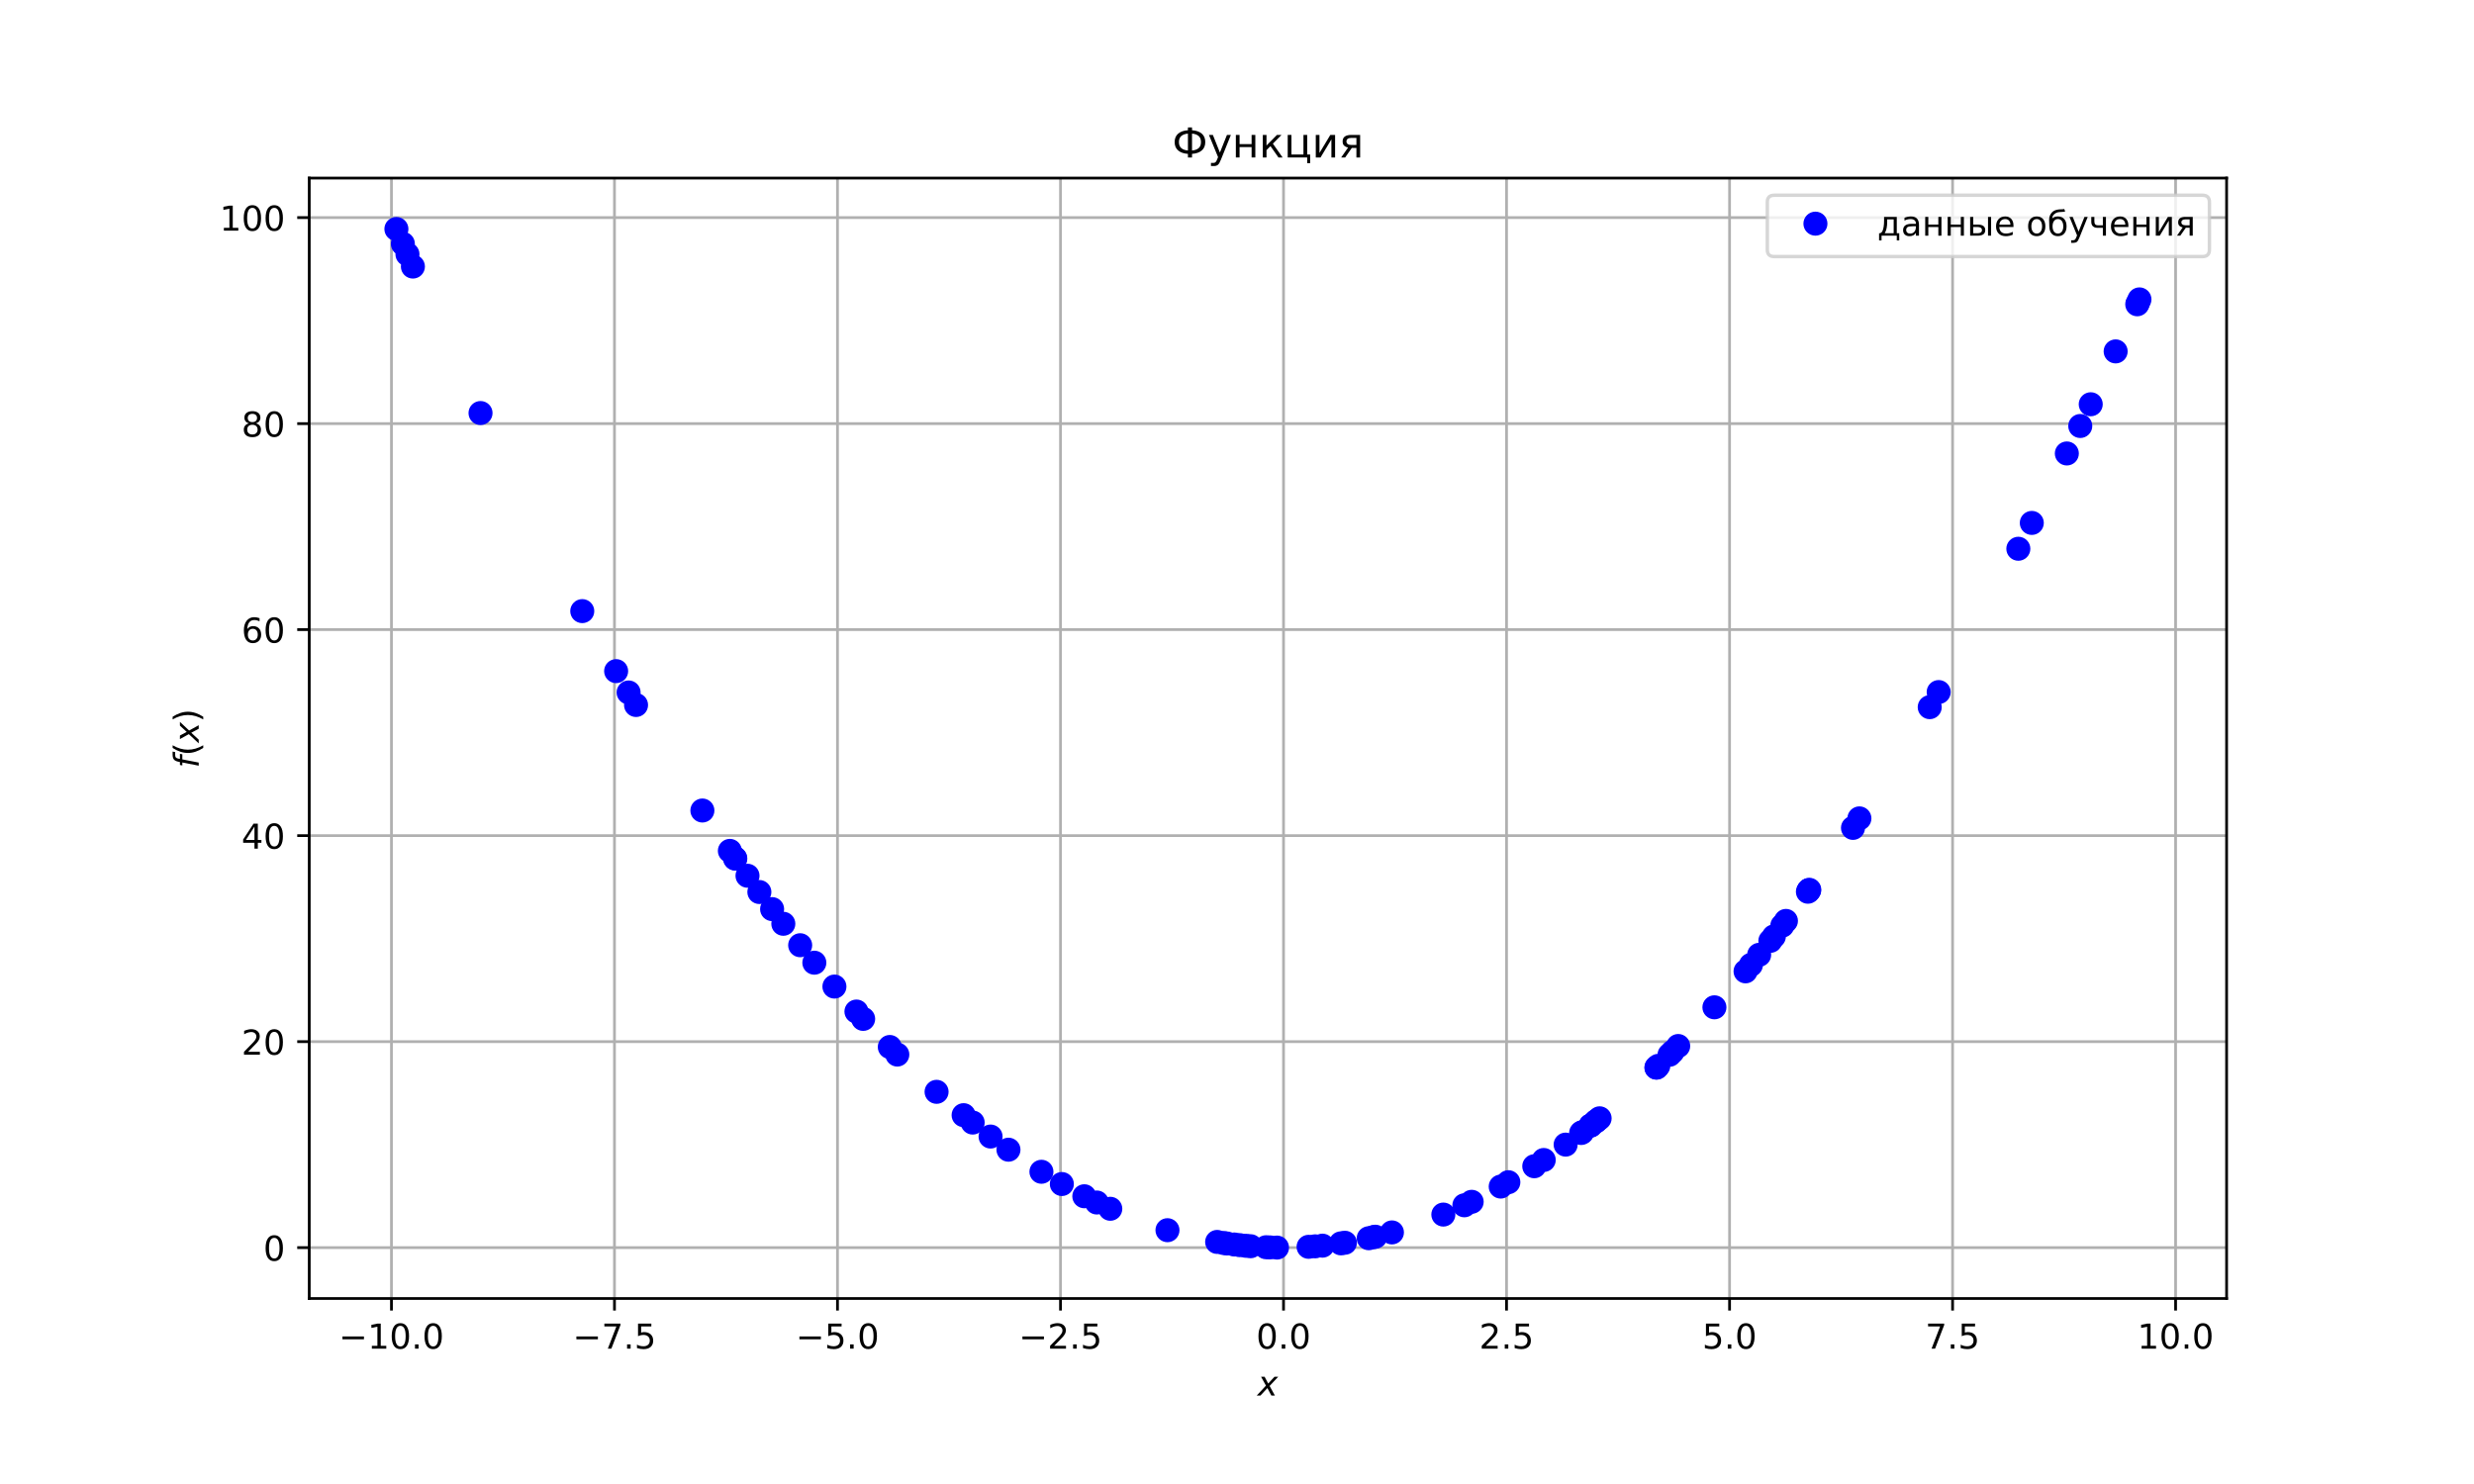 <?xml version="1.0" encoding="utf-8" standalone="no"?>
<!DOCTYPE svg PUBLIC "-//W3C//DTD SVG 1.1//EN"
  "http://www.w3.org/Graphics/SVG/1.1/DTD/svg11.dtd">
<!-- Created with matplotlib (https://matplotlib.org/) -->
<svg height="432pt" version="1.1" viewBox="0 0 720 432" width="720pt" xmlns="http://www.w3.org/2000/svg" xmlns:xlink="http://www.w3.org/1999/xlink">
 <defs>
  <style type="text/css">
*{stroke-linecap:butt;stroke-linejoin:round;}
  </style>
 </defs>
 <g id="figure_1">
  <g id="patch_1">
   <path d="M 0 432 
L 720 432 
L 720 0 
L 0 0 
z
" style="fill:#ffffff;"/>
  </g>
  <g id="axes_1">
   <g id="patch_2">
    <path d="M 90 378 
L 648 378 
L 648 51.84 
L 90 51.84 
z
" style="fill:#ffffff;"/>
   </g>
   <g id="matplotlib.axis_1">
    <g id="xtick_1">
     <g id="line2d_1">
      <path clip-path="url(#p3701ed12cd)" d="M 113.924 378 
L 113.924 51.84 
" style="fill:none;stroke:#b0b0b0;stroke-linecap:square;stroke-width:0.8;"/>
     </g>
     <g id="line2d_2">
      <defs>
       <path d="M 0 0 
L 0 3.5 
" id="m52e86d4bb6" style="stroke:#000000;stroke-width:0.8;"/>
      </defs>
      <g>
       <use style="stroke:#000000;stroke-width:0.8;" x="113.924" xlink:href="#m52e86d4bb6" y="378"/>
      </g>
     </g>
     <g id="text_1">
      <!-- −10.0 -->
      <defs>
       <path d="M 10.594 35.5 
L 73.188 35.5 
L 73.188 27.203 
L 10.594 27.203 
z
" id="DejaVuSans-8722"/>
       <path d="M 12.406 8.297 
L 28.516 8.297 
L 28.516 63.922 
L 10.984 60.406 
L 10.984 69.391 
L 28.422 72.906 
L 38.281 72.906 
L 38.281 8.297 
L 54.391 8.297 
L 54.391 0 
L 12.406 0 
z
" id="DejaVuSans-49"/>
       <path d="M 31.781 66.406 
Q 24.172 66.406 20.328 58.906 
Q 16.5 51.422 16.5 36.375 
Q 16.5 21.391 20.328 13.891 
Q 24.172 6.391 31.781 6.391 
Q 39.453 6.391 43.281 13.891 
Q 47.125 21.391 47.125 36.375 
Q 47.125 51.422 43.281 58.906 
Q 39.453 66.406 31.781 66.406 
z
M 31.781 74.219 
Q 44.047 74.219 50.516 64.516 
Q 56.984 54.828 56.984 36.375 
Q 56.984 17.969 50.516 8.266 
Q 44.047 -1.422 31.781 -1.422 
Q 19.531 -1.422 13.062 8.266 
Q 6.594 17.969 6.594 36.375 
Q 6.594 54.828 13.062 64.516 
Q 19.531 74.219 31.781 74.219 
z
" id="DejaVuSans-48"/>
       <path d="M 10.688 12.406 
L 21 12.406 
L 21 0 
L 10.688 0 
z
" id="DejaVuSans-46"/>
      </defs>
      <g transform="translate(98.601 392.598)scale(0.1 -0.1)">
       <use xlink:href="#DejaVuSans-8722"/>
       <use x="83.789" xlink:href="#DejaVuSans-49"/>
       <use x="147.412" xlink:href="#DejaVuSans-48"/>
       <use x="211.035" xlink:href="#DejaVuSans-46"/>
       <use x="242.822" xlink:href="#DejaVuSans-48"/>
      </g>
     </g>
    </g>
    <g id="xtick_2">
     <g id="line2d_3">
      <path clip-path="url(#p3701ed12cd)" d="M 178.828 378 
L 178.828 51.84 
" style="fill:none;stroke:#b0b0b0;stroke-linecap:square;stroke-width:0.8;"/>
     </g>
     <g id="line2d_4">
      <g>
       <use style="stroke:#000000;stroke-width:0.8;" x="178.828" xlink:href="#m52e86d4bb6" y="378"/>
      </g>
     </g>
     <g id="text_2">
      <!-- −7.5 -->
      <defs>
       <path d="M 8.203 72.906 
L 55.078 72.906 
L 55.078 68.703 
L 28.609 0 
L 18.312 0 
L 43.219 64.594 
L 8.203 64.594 
z
" id="DejaVuSans-55"/>
       <path d="M 10.797 72.906 
L 49.516 72.906 
L 49.516 64.594 
L 19.828 64.594 
L 19.828 46.734 
Q 21.969 47.469 24.109 47.828 
Q 26.266 48.188 28.422 48.188 
Q 40.625 48.188 47.75 41.5 
Q 54.891 34.812 54.891 23.391 
Q 54.891 11.625 47.562 5.094 
Q 40.234 -1.422 26.906 -1.422 
Q 22.312 -1.422 17.547 -0.641 
Q 12.797 0.141 7.719 1.703 
L 7.719 11.625 
Q 12.109 9.234 16.797 8.062 
Q 21.484 6.891 26.703 6.891 
Q 35.156 6.891 40.078 11.328 
Q 45.016 15.766 45.016 23.391 
Q 45.016 31 40.078 35.438 
Q 35.156 39.891 26.703 39.891 
Q 22.75 39.891 18.812 39.016 
Q 14.891 38.141 10.797 36.281 
z
" id="DejaVuSans-53"/>
      </defs>
      <g transform="translate(166.686 392.598)scale(0.1 -0.1)">
       <use xlink:href="#DejaVuSans-8722"/>
       <use x="83.789" xlink:href="#DejaVuSans-55"/>
       <use x="147.412" xlink:href="#DejaVuSans-46"/>
       <use x="179.199" xlink:href="#DejaVuSans-53"/>
      </g>
     </g>
    </g>
    <g id="xtick_3">
     <g id="line2d_5">
      <path clip-path="url(#p3701ed12cd)" d="M 243.732 378 
L 243.732 51.84 
" style="fill:none;stroke:#b0b0b0;stroke-linecap:square;stroke-width:0.8;"/>
     </g>
     <g id="line2d_6">
      <g>
       <use style="stroke:#000000;stroke-width:0.8;" x="243.732" xlink:href="#m52e86d4bb6" y="378"/>
      </g>
     </g>
     <g id="text_3">
      <!-- −5.0 -->
      <g transform="translate(231.591 392.598)scale(0.1 -0.1)">
       <use xlink:href="#DejaVuSans-8722"/>
       <use x="83.789" xlink:href="#DejaVuSans-53"/>
       <use x="147.412" xlink:href="#DejaVuSans-46"/>
       <use x="179.199" xlink:href="#DejaVuSans-48"/>
      </g>
     </g>
    </g>
    <g id="xtick_4">
     <g id="line2d_7">
      <path clip-path="url(#p3701ed12cd)" d="M 308.636 378 
L 308.636 51.84 
" style="fill:none;stroke:#b0b0b0;stroke-linecap:square;stroke-width:0.8;"/>
     </g>
     <g id="line2d_8">
      <g>
       <use style="stroke:#000000;stroke-width:0.8;" x="308.636" xlink:href="#m52e86d4bb6" y="378"/>
      </g>
     </g>
     <g id="text_4">
      <!-- −2.5 -->
      <defs>
       <path d="M 19.188 8.297 
L 53.609 8.297 
L 53.609 0 
L 7.328 0 
L 7.328 8.297 
Q 12.938 14.109 22.625 23.891 
Q 32.328 33.688 34.812 36.531 
Q 39.547 41.844 41.422 45.531 
Q 43.312 49.219 43.312 52.781 
Q 43.312 58.594 39.234 62.25 
Q 35.156 65.922 28.609 65.922 
Q 23.969 65.922 18.812 64.312 
Q 13.672 62.703 7.812 59.422 
L 7.812 69.391 
Q 13.766 71.781 18.938 73 
Q 24.125 74.219 28.422 74.219 
Q 39.75 74.219 46.484 68.547 
Q 53.219 62.891 53.219 53.422 
Q 53.219 48.922 51.531 44.891 
Q 49.859 40.875 45.406 35.406 
Q 44.188 33.984 37.641 27.219 
Q 31.109 20.453 19.188 8.297 
z
" id="DejaVuSans-50"/>
      </defs>
      <g transform="translate(296.495 392.598)scale(0.1 -0.1)">
       <use xlink:href="#DejaVuSans-8722"/>
       <use x="83.789" xlink:href="#DejaVuSans-50"/>
       <use x="147.412" xlink:href="#DejaVuSans-46"/>
       <use x="179.199" xlink:href="#DejaVuSans-53"/>
      </g>
     </g>
    </g>
    <g id="xtick_5">
     <g id="line2d_9">
      <path clip-path="url(#p3701ed12cd)" d="M 373.54 378 
L 373.54 51.84 
" style="fill:none;stroke:#b0b0b0;stroke-linecap:square;stroke-width:0.8;"/>
     </g>
     <g id="line2d_10">
      <g>
       <use style="stroke:#000000;stroke-width:0.8;" x="373.54" xlink:href="#m52e86d4bb6" y="378"/>
      </g>
     </g>
     <g id="text_5">
      <!-- 0.0 -->
      <g transform="translate(365.589 392.598)scale(0.1 -0.1)">
       <use xlink:href="#DejaVuSans-48"/>
       <use x="63.623" xlink:href="#DejaVuSans-46"/>
       <use x="95.41" xlink:href="#DejaVuSans-48"/>
      </g>
     </g>
    </g>
    <g id="xtick_6">
     <g id="line2d_11">
      <path clip-path="url(#p3701ed12cd)" d="M 438.445 378 
L 438.445 51.84 
" style="fill:none;stroke:#b0b0b0;stroke-linecap:square;stroke-width:0.8;"/>
     </g>
     <g id="line2d_12">
      <g>
       <use style="stroke:#000000;stroke-width:0.8;" x="438.445" xlink:href="#m52e86d4bb6" y="378"/>
      </g>
     </g>
     <g id="text_6">
      <!-- 2.5 -->
      <g transform="translate(430.493 392.598)scale(0.1 -0.1)">
       <use xlink:href="#DejaVuSans-50"/>
       <use x="63.623" xlink:href="#DejaVuSans-46"/>
       <use x="95.41" xlink:href="#DejaVuSans-53"/>
      </g>
     </g>
    </g>
    <g id="xtick_7">
     <g id="line2d_13">
      <path clip-path="url(#p3701ed12cd)" d="M 503.349 378 
L 503.349 51.84 
" style="fill:none;stroke:#b0b0b0;stroke-linecap:square;stroke-width:0.8;"/>
     </g>
     <g id="line2d_14">
      <g>
       <use style="stroke:#000000;stroke-width:0.8;" x="503.349" xlink:href="#m52e86d4bb6" y="378"/>
      </g>
     </g>
     <g id="text_7">
      <!-- 5.0 -->
      <g transform="translate(495.397 392.598)scale(0.1 -0.1)">
       <use xlink:href="#DejaVuSans-53"/>
       <use x="63.623" xlink:href="#DejaVuSans-46"/>
       <use x="95.41" xlink:href="#DejaVuSans-48"/>
      </g>
     </g>
    </g>
    <g id="xtick_8">
     <g id="line2d_15">
      <path clip-path="url(#p3701ed12cd)" d="M 568.253 378 
L 568.253 51.84 
" style="fill:none;stroke:#b0b0b0;stroke-linecap:square;stroke-width:0.8;"/>
     </g>
     <g id="line2d_16">
      <g>
       <use style="stroke:#000000;stroke-width:0.8;" x="568.253" xlink:href="#m52e86d4bb6" y="378"/>
      </g>
     </g>
     <g id="text_8">
      <!-- 7.5 -->
      <g transform="translate(560.302 392.598)scale(0.1 -0.1)">
       <use xlink:href="#DejaVuSans-55"/>
       <use x="63.623" xlink:href="#DejaVuSans-46"/>
       <use x="95.41" xlink:href="#DejaVuSans-53"/>
      </g>
     </g>
    </g>
    <g id="xtick_9">
     <g id="line2d_17">
      <path clip-path="url(#p3701ed12cd)" d="M 633.157 378 
L 633.157 51.84 
" style="fill:none;stroke:#b0b0b0;stroke-linecap:square;stroke-width:0.8;"/>
     </g>
     <g id="line2d_18">
      <g>
       <use style="stroke:#000000;stroke-width:0.8;" x="633.157" xlink:href="#m52e86d4bb6" y="378"/>
      </g>
     </g>
     <g id="text_9">
      <!-- 10.0 -->
      <g transform="translate(622.025 392.598)scale(0.1 -0.1)">
       <use xlink:href="#DejaVuSans-49"/>
       <use x="63.623" xlink:href="#DejaVuSans-48"/>
       <use x="127.246" xlink:href="#DejaVuSans-46"/>
       <use x="159.033" xlink:href="#DejaVuSans-48"/>
      </g>
     </g>
    </g>
    <g id="text_10">
     <!-- $x$ -->
     <defs>
      <path d="M 60.016 54.688 
L 34.906 27.875 
L 50.297 0 
L 39.984 0 
L 28.422 21.688 
L 8.297 0 
L -2.594 0 
L 24.312 28.812 
L 10.016 54.688 
L 20.312 54.688 
L 30.812 34.906 
L 49.125 54.688 
z
" id="DejaVuSans-Oblique-120"/>
     </defs>
     <g transform="translate(366 406.277)scale(0.1 -0.1)">
      <use transform="translate(0 0.312)" xlink:href="#DejaVuSans-Oblique-120"/>
     </g>
    </g>
   </g>
   <g id="matplotlib.axis_2">
    <g id="ytick_1">
     <g id="line2d_19">
      <path clip-path="url(#p3701ed12cd)" d="M 90 363.191 
L 648 363.191 
" style="fill:none;stroke:#b0b0b0;stroke-linecap:square;stroke-width:0.8;"/>
     </g>
     <g id="line2d_20">
      <defs>
       <path d="M 0 0 
L -3.5 0 
" id="m5be6c2be99" style="stroke:#000000;stroke-width:0.8;"/>
      </defs>
      <g>
       <use style="stroke:#000000;stroke-width:0.8;" x="90" xlink:href="#m5be6c2be99" y="363.191"/>
      </g>
     </g>
     <g id="text_11">
      <!-- 0 -->
      <g transform="translate(76.638 366.99)scale(0.1 -0.1)">
       <use xlink:href="#DejaVuSans-48"/>
      </g>
     </g>
    </g>
    <g id="ytick_2">
     <g id="line2d_21">
      <path clip-path="url(#p3701ed12cd)" d="M 90 303.222 
L 648 303.222 
" style="fill:none;stroke:#b0b0b0;stroke-linecap:square;stroke-width:0.8;"/>
     </g>
     <g id="line2d_22">
      <g>
       <use style="stroke:#000000;stroke-width:0.8;" x="90" xlink:href="#m5be6c2be99" y="303.222"/>
      </g>
     </g>
     <g id="text_12">
      <!-- 20 -->
      <g transform="translate(70.275 307.021)scale(0.1 -0.1)">
       <use xlink:href="#DejaVuSans-50"/>
       <use x="63.623" xlink:href="#DejaVuSans-48"/>
      </g>
     </g>
    </g>
    <g id="ytick_3">
     <g id="line2d_23">
      <path clip-path="url(#p3701ed12cd)" d="M 90 243.254 
L 648 243.254 
" style="fill:none;stroke:#b0b0b0;stroke-linecap:square;stroke-width:0.8;"/>
     </g>
     <g id="line2d_24">
      <g>
       <use style="stroke:#000000;stroke-width:0.8;" x="90" xlink:href="#m5be6c2be99" y="243.254"/>
      </g>
     </g>
     <g id="text_13">
      <!-- 40 -->
      <defs>
       <path d="M 37.797 64.312 
L 12.891 25.391 
L 37.797 25.391 
z
M 35.203 72.906 
L 47.609 72.906 
L 47.609 25.391 
L 58.016 25.391 
L 58.016 17.188 
L 47.609 17.188 
L 47.609 0 
L 37.797 0 
L 37.797 17.188 
L 4.891 17.188 
L 4.891 26.703 
z
" id="DejaVuSans-52"/>
      </defs>
      <g transform="translate(70.275 247.053)scale(0.1 -0.1)">
       <use xlink:href="#DejaVuSans-52"/>
       <use x="63.623" xlink:href="#DejaVuSans-48"/>
      </g>
     </g>
    </g>
    <g id="ytick_4">
     <g id="line2d_25">
      <path clip-path="url(#p3701ed12cd)" d="M 90 183.285 
L 648 183.285 
" style="fill:none;stroke:#b0b0b0;stroke-linecap:square;stroke-width:0.8;"/>
     </g>
     <g id="line2d_26">
      <g>
       <use style="stroke:#000000;stroke-width:0.8;" x="90" xlink:href="#m5be6c2be99" y="183.285"/>
      </g>
     </g>
     <g id="text_14">
      <!-- 60 -->
      <defs>
       <path d="M 33.016 40.375 
Q 26.375 40.375 22.484 35.828 
Q 18.609 31.297 18.609 23.391 
Q 18.609 15.531 22.484 10.953 
Q 26.375 6.391 33.016 6.391 
Q 39.656 6.391 43.531 10.953 
Q 47.406 15.531 47.406 23.391 
Q 47.406 31.297 43.531 35.828 
Q 39.656 40.375 33.016 40.375 
z
M 52.594 71.297 
L 52.594 62.312 
Q 48.875 64.062 45.094 64.984 
Q 41.312 65.922 37.594 65.922 
Q 27.828 65.922 22.672 59.328 
Q 17.531 52.734 16.797 39.406 
Q 19.672 43.656 24.016 45.922 
Q 28.375 48.188 33.594 48.188 
Q 44.578 48.188 50.953 41.516 
Q 57.328 34.859 57.328 23.391 
Q 57.328 12.156 50.688 5.359 
Q 44.047 -1.422 33.016 -1.422 
Q 20.359 -1.422 13.672 8.266 
Q 6.984 17.969 6.984 36.375 
Q 6.984 53.656 15.188 63.938 
Q 23.391 74.219 37.203 74.219 
Q 40.922 74.219 44.703 73.484 
Q 48.484 72.75 52.594 71.297 
z
" id="DejaVuSans-54"/>
      </defs>
      <g transform="translate(70.275 187.084)scale(0.1 -0.1)">
       <use xlink:href="#DejaVuSans-54"/>
       <use x="63.623" xlink:href="#DejaVuSans-48"/>
      </g>
     </g>
    </g>
    <g id="ytick_5">
     <g id="line2d_27">
      <path clip-path="url(#p3701ed12cd)" d="M 90 123.317 
L 648 123.317 
" style="fill:none;stroke:#b0b0b0;stroke-linecap:square;stroke-width:0.8;"/>
     </g>
     <g id="line2d_28">
      <g>
       <use style="stroke:#000000;stroke-width:0.8;" x="90" xlink:href="#m5be6c2be99" y="123.317"/>
      </g>
     </g>
     <g id="text_15">
      <!-- 80 -->
      <defs>
       <path d="M 31.781 34.625 
Q 24.75 34.625 20.719 30.859 
Q 16.703 27.094 16.703 20.516 
Q 16.703 13.922 20.719 10.156 
Q 24.75 6.391 31.781 6.391 
Q 38.812 6.391 42.859 10.172 
Q 46.922 13.969 46.922 20.516 
Q 46.922 27.094 42.891 30.859 
Q 38.875 34.625 31.781 34.625 
z
M 21.922 38.812 
Q 15.578 40.375 12.031 44.719 
Q 8.5 49.078 8.5 55.328 
Q 8.5 64.062 14.719 69.141 
Q 20.953 74.219 31.781 74.219 
Q 42.672 74.219 48.875 69.141 
Q 55.078 64.062 55.078 55.328 
Q 55.078 49.078 51.531 44.719 
Q 48 40.375 41.703 38.812 
Q 48.828 37.156 52.797 32.312 
Q 56.781 27.484 56.781 20.516 
Q 56.781 9.906 50.312 4.234 
Q 43.844 -1.422 31.781 -1.422 
Q 19.734 -1.422 13.25 4.234 
Q 6.781 9.906 6.781 20.516 
Q 6.781 27.484 10.781 32.312 
Q 14.797 37.156 21.922 38.812 
z
M 18.312 54.391 
Q 18.312 48.734 21.844 45.562 
Q 25.391 42.391 31.781 42.391 
Q 38.141 42.391 41.719 45.562 
Q 45.312 48.734 45.312 54.391 
Q 45.312 60.062 41.719 63.234 
Q 38.141 66.406 31.781 66.406 
Q 25.391 66.406 21.844 63.234 
Q 18.312 60.062 18.312 54.391 
z
" id="DejaVuSans-56"/>
      </defs>
      <g transform="translate(70.275 127.116)scale(0.1 -0.1)">
       <use xlink:href="#DejaVuSans-56"/>
       <use x="63.623" xlink:href="#DejaVuSans-48"/>
      </g>
     </g>
    </g>
    <g id="ytick_6">
     <g id="line2d_29">
      <path clip-path="url(#p3701ed12cd)" d="M 90 63.348 
L 648 63.348 
" style="fill:none;stroke:#b0b0b0;stroke-linecap:square;stroke-width:0.8;"/>
     </g>
     <g id="line2d_30">
      <g>
       <use style="stroke:#000000;stroke-width:0.8;" x="90" xlink:href="#m5be6c2be99" y="63.348"/>
      </g>
     </g>
     <g id="text_16">
      <!-- 100 -->
      <g transform="translate(63.913 67.147)scale(0.1 -0.1)">
       <use xlink:href="#DejaVuSans-49"/>
       <use x="63.623" xlink:href="#DejaVuSans-48"/>
       <use x="127.246" xlink:href="#DejaVuSans-48"/>
      </g>
     </g>
    </g>
    <g id="text_17">
     <!-- $f(x)$ -->
     <defs>
      <path d="M 47.797 75.984 
L 46.391 68.5 
L 37.797 68.5 
Q 32.906 68.5 30.688 66.578 
Q 28.469 64.656 27.391 59.516 
L 26.422 54.688 
L 41.219 54.688 
L 39.891 47.703 
L 25.094 47.703 
L 15.828 0 
L 6.781 0 
L 16.109 47.703 
L 7.516 47.703 
L 8.797 54.688 
L 17.391 54.688 
L 18.109 58.5 
Q 19.969 68.172 24.625 72.078 
Q 29.297 75.984 39.312 75.984 
z
" id="DejaVuSans-Oblique-102"/>
      <path d="M 31 75.875 
Q 24.469 64.656 21.281 53.656 
Q 18.109 42.672 18.109 31.391 
Q 18.109 20.125 21.312 9.062 
Q 24.516 -2 31 -13.188 
L 23.188 -13.188 
Q 15.875 -1.703 12.234 9.375 
Q 8.594 20.453 8.594 31.391 
Q 8.594 42.281 12.203 53.312 
Q 15.828 64.359 23.188 75.875 
z
" id="DejaVuSans-40"/>
      <path d="M 8.016 75.875 
L 15.828 75.875 
Q 23.141 64.359 26.781 53.312 
Q 30.422 42.281 30.422 31.391 
Q 30.422 20.453 26.781 9.375 
Q 23.141 -1.703 15.828 -13.188 
L 8.016 -13.188 
Q 14.5 -2 17.703 9.062 
Q 20.906 20.125 20.906 31.391 
Q 20.906 42.672 17.703 53.656 
Q 14.5 64.656 8.016 75.875 
z
" id="DejaVuSans-41"/>
     </defs>
     <g transform="translate(57.833 223.57)rotate(-90)scale(0.1 -0.1)">
      <use transform="translate(0 0.016)" xlink:href="#DejaVuSans-Oblique-102"/>
      <use transform="translate(35.205 0.016)" xlink:href="#DejaVuSans-40"/>
      <use transform="translate(74.219 0.016)" xlink:href="#DejaVuSans-Oblique-120"/>
      <use transform="translate(133.398 0.016)" xlink:href="#DejaVuSans-41"/>
     </g>
    </g>
   </g>
   <g id="line2d_31">
    <defs>
     <path d="M 0 3 
C 0.796 3 1.559 2.684 2.121 2.121 
C 2.684 1.559 3 0.796 3 0 
C 3 -0.796 2.684 -1.559 2.121 -2.121 
C 1.559 -2.684 0.796 -3 0 -3 
C -0.796 -3 -1.559 -2.684 -2.121 -2.121 
C -2.684 -1.559 -3 -0.796 -3 0 
C -3 0.796 -2.684 1.559 -2.121 2.121 
C -1.559 2.684 -0.796 3 0 3 
z
" id="m7825b5067c" style="stroke:#0000ff;"/>
    </defs>
    <g clip-path="url(#p3701ed12cd)">
     <use style="fill:#0000ff;stroke:#0000ff;" x="115.364" xlink:href="#m7825b5067c" y="66.665"/>
     <use style="fill:#0000ff;stroke:#0000ff;" x="117.242" xlink:href="#m7825b5067c" y="70.964"/>
     <use style="fill:#0000ff;stroke:#0000ff;" x="118.581" xlink:href="#m7825b5067c" y="74.01"/>
     <use style="fill:#0000ff;stroke:#0000ff;" x="120.167" xlink:href="#m7825b5067c" y="77.596"/>
     <use style="fill:#0000ff;stroke:#0000ff;" x="139.847" xlink:href="#m7825b5067c" y="120.239"/>
     <use style="fill:#0000ff;stroke:#0000ff;" x="169.454" xlink:href="#m7825b5067c" y="177.898"/>
     <use style="fill:#0000ff;stroke:#0000ff;" x="179.313" xlink:href="#m7825b5067c" y="195.369"/>
     <use style="fill:#0000ff;stroke:#0000ff;" x="182.941" xlink:href="#m7825b5067c" y="201.58"/>
     <use style="fill:#0000ff;stroke:#0000ff;" x="185.106" xlink:href="#m7825b5067c" y="205.231"/>
     <use style="fill:#0000ff;stroke:#0000ff;" x="204.414" xlink:href="#m7825b5067c" y="235.943"/>
     <use style="fill:#0000ff;stroke:#0000ff;" x="212.413" xlink:href="#m7825b5067c" y="247.694"/>
     <use style="fill:#0000ff;stroke:#0000ff;" x="213.914" xlink:href="#m7825b5067c" y="249.837"/>
     <use style="fill:#0000ff;stroke:#0000ff;" x="213.994" xlink:href="#m7825b5067c" y="249.95"/>
     <use style="fill:#0000ff;stroke:#0000ff;" x="217.545" xlink:href="#m7825b5067c" y="254.934"/>
     <use style="fill:#0000ff;stroke:#0000ff;" x="220.997" xlink:href="#m7825b5067c" y="259.673"/>
     <use style="fill:#0000ff;stroke:#0000ff;" x="224.705" xlink:href="#m7825b5067c" y="264.645"/>
     <use style="fill:#0000ff;stroke:#0000ff;" x="227.967" xlink:href="#m7825b5067c" y="268.916"/>
     <use style="fill:#0000ff;stroke:#0000ff;" x="232.871" xlink:href="#m7825b5067c" y="275.161"/>
     <use style="fill:#0000ff;stroke:#0000ff;" x="236.995" xlink:href="#m7825b5067c" y="280.247"/>
     <use style="fill:#0000ff;stroke:#0000ff;" x="242.839" xlink:href="#m7825b5067c" y="287.195"/>
     <use style="fill:#0000ff;stroke:#0000ff;" x="249.248" xlink:href="#m7825b5067c" y="294.465"/>
     <use style="fill:#0000ff;stroke:#0000ff;" x="251.2" xlink:href="#m7825b5067c" y="296.608"/>
     <use style="fill:#0000ff;stroke:#0000ff;" x="258.955" xlink:href="#m7825b5067c" y="304.781"/>
     <use style="fill:#0000ff;stroke:#0000ff;" x="261.142" xlink:href="#m7825b5067c" y="306.989"/>
     <use style="fill:#0000ff;stroke:#0000ff;" x="272.569" xlink:href="#m7825b5067c" y="317.835"/>
     <use style="fill:#0000ff;stroke:#0000ff;" x="280.437" xlink:href="#m7825b5067c" y="324.629"/>
     <use style="fill:#0000ff;stroke:#0000ff;" x="283.073" xlink:href="#m7825b5067c" y="326.781"/>
     <use style="fill:#0000ff;stroke:#0000ff;" x="288.283" xlink:href="#m7825b5067c" y="330.854"/>
     <use style="fill:#0000ff;stroke:#0000ff;" x="293.491" xlink:href="#m7825b5067c" y="334.684"/>
     <use style="fill:#0000ff;stroke:#0000ff;" x="303.085" xlink:href="#m7825b5067c" y="341.108"/>
     <use style="fill:#0000ff;stroke:#0000ff;" x="309.026" xlink:href="#m7825b5067c" y="344.675"/>
     <use style="fill:#0000ff;stroke:#0000ff;" x="315.564" xlink:href="#m7825b5067c" y="348.238"/>
     <use style="fill:#0000ff;stroke:#0000ff;" x="319.2" xlink:href="#m7825b5067c" y="350.054"/>
     <use style="fill:#0000ff;stroke:#0000ff;" x="323.123" xlink:href="#m7825b5067c" y="351.882"/>
     <use style="fill:#0000ff;stroke:#0000ff;" x="339.766" xlink:href="#m7825b5067c" y="358.116"/>
     <use style="fill:#0000ff;stroke:#0000ff;" x="354.221" xlink:href="#m7825b5067c" y="361.53"/>
     <use style="fill:#0000ff;stroke:#0000ff;" x="356.098" xlink:href="#m7825b5067c" y="361.837"/>
     <use style="fill:#0000ff;stroke:#0000ff;" x="357.1" xlink:href="#m7825b5067c" y="361.988"/>
     <use style="fill:#0000ff;stroke:#0000ff;" x="359.184" xlink:href="#m7825b5067c" y="362.274"/>
     <use style="fill:#0000ff;stroke:#0000ff;" x="360.775" xlink:href="#m7825b5067c" y="362.466"/>
     <use style="fill:#0000ff;stroke:#0000ff;" x="362.611" xlink:href="#m7825b5067c" y="362.659"/>
     <use style="fill:#0000ff;stroke:#0000ff;" x="363.961" xlink:href="#m7825b5067c" y="362.782"/>
     <use style="fill:#0000ff;stroke:#0000ff;" x="368.46" xlink:href="#m7825b5067c" y="363.076"/>
     <use style="fill:#0000ff;stroke:#0000ff;" x="369.586" xlink:href="#m7825b5067c" y="363.121"/>
     <use style="fill:#0000ff;stroke:#0000ff;" x="371.643" xlink:href="#m7825b5067c" y="363.175"/>
     <use style="fill:#0000ff;stroke:#0000ff;" x="380.834" xlink:href="#m7825b5067c" y="362.954"/>
     <use style="fill:#0000ff;stroke:#0000ff;" x="382.758" xlink:href="#m7825b5067c" y="362.813"/>
     <use style="fill:#0000ff;stroke:#0000ff;" x="384.867" xlink:href="#m7825b5067c" y="362.62"/>
     <use style="fill:#0000ff;stroke:#0000ff;" x="390.25" xlink:href="#m7825b5067c" y="361.948"/>
     <use style="fill:#0000ff;stroke:#0000ff;" x="391.402" xlink:href="#m7825b5067c" y="361.771"/>
     <use style="fill:#0000ff;stroke:#0000ff;" x="398.333" xlink:href="#m7825b5067c" y="360.456"/>
     <use style="fill:#0000ff;stroke:#0000ff;" x="399.681" xlink:href="#m7825b5067c" y="360.151"/>
     <use style="fill:#0000ff;stroke:#0000ff;" x="400.267" xlink:href="#m7825b5067c" y="360.013"/>
     <use style="fill:#0000ff;stroke:#0000ff;" x="405.089" xlink:href="#m7825b5067c" y="358.763"/>
     <use style="fill:#0000ff;stroke:#0000ff;" x="420.051" xlink:href="#m7825b5067c" y="353.567"/>
     <use style="fill:#0000ff;stroke:#0000ff;" x="426.171" xlink:href="#m7825b5067c" y="350.868"/>
     <use style="fill:#0000ff;stroke:#0000ff;" x="428.297" xlink:href="#m7825b5067c" y="349.852"/>
     <use style="fill:#0000ff;stroke:#0000ff;" x="436.746" xlink:href="#m7825b5067c" y="345.418"/>
     <use style="fill:#0000ff;stroke:#0000ff;" x="438.971" xlink:href="#m7825b5067c" y="344.145"/>
     <use style="fill:#0000ff;stroke:#0000ff;" x="446.512" xlink:href="#m7825b5067c" y="339.502"/>
     <use style="fill:#0000ff;stroke:#0000ff;" x="449.268" xlink:href="#m7825b5067c" y="337.679"/>
     <use style="fill:#0000ff;stroke:#0000ff;" x="455.643" xlink:href="#m7825b5067c" y="333.203"/>
     <use style="fill:#0000ff;stroke:#0000ff;" x="460.15" xlink:href="#m7825b5067c" y="329.821"/>
     <use style="fill:#0000ff;stroke:#0000ff;" x="460.464" xlink:href="#m7825b5067c" y="329.578"/>
     <use style="fill:#0000ff;stroke:#0000ff;" x="462.856" xlink:href="#m7825b5067c" y="327.703"/>
     <use style="fill:#0000ff;stroke:#0000ff;" x="462.989" xlink:href="#m7825b5067c" y="327.597"/>
     <use style="fill:#0000ff;stroke:#0000ff;" x="464.302" xlink:href="#m7825b5067c" y="326.544"/>
     <use style="fill:#0000ff;stroke:#0000ff;" x="464.689" xlink:href="#m7825b5067c" y="326.231"/>
     <use style="fill:#0000ff;stroke:#0000ff;" x="465.533" xlink:href="#m7825b5067c" y="325.544"/>
     <use style="fill:#0000ff;stroke:#0000ff;" x="482.076" xlink:href="#m7825b5067c" y="310.786"/>
     <use style="fill:#0000ff;stroke:#0000ff;" x="482.082" xlink:href="#m7825b5067c" y="310.78"/>
     <use style="fill:#0000ff;stroke:#0000ff;" x="482.608" xlink:href="#m7825b5067c" y="310.271"/>
     <use style="fill:#0000ff;stroke:#0000ff;" x="485.876" xlink:href="#m7825b5067c" y="307.052"/>
     <use style="fill:#0000ff;stroke:#0000ff;" x="486.747" xlink:href="#m7825b5067c" y="306.178"/>
     <use style="fill:#0000ff;stroke:#0000ff;" x="488.403" xlink:href="#m7825b5067c" y="304.498"/>
     <use style="fill:#0000ff;stroke:#0000ff;" x="498.942" xlink:href="#m7825b5067c" y="293.233"/>
     <use style="fill:#0000ff;stroke:#0000ff;" x="507.999" xlink:href="#m7825b5067c" y="282.764"/>
     <use style="fill:#0000ff;stroke:#0000ff;" x="509.56" xlink:href="#m7825b5067c" y="280.885"/>
     <use style="fill:#0000ff;stroke:#0000ff;" x="511.963" xlink:href="#m7825b5067c" y="277.952"/>
     <use style="fill:#0000ff;stroke:#0000ff;" x="515.22" xlink:href="#m7825b5067c" y="273.892"/>
     <use style="fill:#0000ff;stroke:#0000ff;" x="516.243" xlink:href="#m7825b5067c" y="272.599"/>
     <use style="fill:#0000ff;stroke:#0000ff;" x="518.705" xlink:href="#m7825b5067c" y="269.446"/>
     <use style="fill:#0000ff;stroke:#0000ff;" x="519.756" xlink:href="#m7825b5067c" y="268.083"/>
     <use style="fill:#0000ff;stroke:#0000ff;" x="526.147" xlink:href="#m7825b5067c" y="259.587"/>
     <use style="fill:#0000ff;stroke:#0000ff;" x="526.37" xlink:href="#m7825b5067c" y="259.285"/>
     <use style="fill:#0000ff;stroke:#0000ff;" x="526.473" xlink:href="#m7825b5067c" y="259.144"/>
     <use style="fill:#0000ff;stroke:#0000ff;" x="526.552" xlink:href="#m7825b5067c" y="259.036"/>
     <use style="fill:#0000ff;stroke:#0000ff;" x="539.27" xlink:href="#m7825b5067c" y="241.003"/>
     <use style="fill:#0000ff;stroke:#0000ff;" x="541.136" xlink:href="#m7825b5067c" y="238.236"/>
     <use style="fill:#0000ff;stroke:#0000ff;" x="561.6" xlink:href="#m7825b5067c" y="205.859"/>
     <use style="fill:#0000ff;stroke:#0000ff;" x="564.208" xlink:href="#m7825b5067c" y="201.463"/>
     <use style="fill:#0000ff;stroke:#0000ff;" x="587.391" xlink:href="#m7825b5067c" y="159.746"/>
     <use style="fill:#0000ff;stroke:#0000ff;" x="591.308" xlink:href="#m7825b5067c" y="152.224"/>
     <use style="fill:#0000ff;stroke:#0000ff;" x="601.505" xlink:href="#m7825b5067c" y="132.004"/>
     <use style="fill:#0000ff;stroke:#0000ff;" x="605.413" xlink:href="#m7825b5067c" y="124.01"/>
     <use style="fill:#0000ff;stroke:#0000ff;" x="608.46" xlink:href="#m7825b5067c" y="117.682"/>
     <use style="fill:#0000ff;stroke:#0000ff;" x="615.711" xlink:href="#m7825b5067c" y="102.293"/>
     <use style="fill:#0000ff;stroke:#0000ff;" x="621.995" xlink:href="#m7825b5067c" y="88.578"/>
     <use style="fill:#0000ff;stroke:#0000ff;" x="622.19" xlink:href="#m7825b5067c" y="88.146"/>
     <use style="fill:#0000ff;stroke:#0000ff;" x="622.636" xlink:href="#m7825b5067c" y="87.158"/>
    </g>
   </g>
   <g id="patch_3">
    <path d="M 90 378 
L 90 51.84 
" style="fill:none;stroke:#000000;stroke-linecap:square;stroke-linejoin:miter;stroke-width:0.8;"/>
   </g>
   <g id="patch_4">
    <path d="M 648 378 
L 648 51.84 
" style="fill:none;stroke:#000000;stroke-linecap:square;stroke-linejoin:miter;stroke-width:0.8;"/>
   </g>
   <g id="patch_5">
    <path d="M 90 378 
L 648 378 
" style="fill:none;stroke:#000000;stroke-linecap:square;stroke-linejoin:miter;stroke-width:0.8;"/>
   </g>
   <g id="patch_6">
    <path d="M 90 51.84 
L 648 51.84 
" style="fill:none;stroke:#000000;stroke-linecap:square;stroke-linejoin:miter;stroke-width:0.8;"/>
   </g>
   <g id="text_18">
    <!-- Функция -->
    <defs>
     <path d="M 38.141 57.906 
Q 27.547 56.938 21.922 51.953 
Q 16.312 46.969 16.312 37.359 
Q 16.312 27.734 21.922 22.781 
Q 27.547 17.828 38.141 16.844 
z
M 48.047 16.844 
Q 58.641 17.828 64.203 22.781 
Q 69.781 27.734 69.781 37.359 
Q 69.781 46.969 64.203 51.953 
Q 58.641 56.938 48.047 57.906 
z
M 38.141 8.688 
Q 22.656 9.812 14.281 17.109 
Q 5.906 24.422 5.906 37.359 
Q 5.906 50.297 14.281 57.641 
Q 22.656 64.984 38.141 66.109 
L 38.141 72.906 
L 48.047 72.906 
L 48.047 66.109 
Q 63.531 64.984 71.844 57.688 
Q 80.172 50.391 80.172 37.359 
Q 80.172 24.422 71.844 17.109 
Q 63.531 9.812 48.047 8.688 
L 48.047 0 
L 38.141 0 
z
" id="DejaVuSans-1060"/>
     <path d="M 32.172 -5.078 
Q 28.375 -14.844 24.75 -17.812 
Q 21.141 -20.797 15.094 -20.797 
L 7.906 -20.797 
L 7.906 -13.281 
L 13.188 -13.281 
Q 16.891 -13.281 18.938 -11.516 
Q 21 -9.766 23.484 -3.219 
L 25.094 0.875 
L 2.984 54.688 
L 12.5 54.688 
L 29.594 11.922 
L 46.688 54.688 
L 56.203 54.688 
z
" id="DejaVuSans-1091"/>
     <path d="M 9.078 54.688 
L 18.109 54.688 
L 18.109 32.375 
L 47.266 32.375 
L 47.266 54.688 
L 56.297 54.688 
L 56.297 0 
L 47.266 0 
L 47.266 25.203 
L 18.109 25.203 
L 18.109 0 
L 9.078 0 
z
" id="DejaVuSans-1085"/>
     <path d="M 9.078 54.688 
L 18.016 54.688 
L 18.016 29 
L 43.359 54.688 
L 54.391 54.688 
L 33.5 33.547 
L 57.078 0 
L 47.016 0 
L 27.641 27.594 
L 18.016 17.828 
L 18.016 0 
L 9.078 0 
z
" id="DejaVuSans-1082"/>
     <path d="M 56.297 0 
L 9.078 0 
L 9.078 54.688 
L 18.109 54.688 
L 18.109 7.172 
L 47.266 7.172 
L 47.266 54.688 
L 56.297 54.688 
L 56.297 7.172 
L 63.484 7.172 
L 63.484 -13.812 
L 56.297 -13.812 
z
" id="DejaVuSans-1094"/>
     <path d="M 55.906 54.688 
L 55.906 0 
L 46.969 0 
L 46.969 43.891 
L 20.609 0 
L 9.078 0 
L 9.078 54.688 
L 18.016 54.688 
L 18.016 10.891 
L 44.344 54.688 
z
" id="DejaVuSans-1080"/>
     <path d="M 18.453 38.922 
Q 18.453 34.859 21.578 32.562 
Q 24.703 30.281 30.516 30.281 
L 42.625 30.281 
L 42.625 47.516 
L 30.516 47.516 
Q 24.703 47.516 21.578 45.266 
Q 18.453 43.016 18.453 38.922 
z
M 5.672 0 
L 22.359 23.969 
Q 16.703 25.25 12.938 28.594 
Q 9.188 31.938 9.188 38.922 
Q 9.188 46.828 14.422 50.75 
Q 19.672 54.688 30.281 54.688 
L 51.656 54.688 
L 51.656 0 
L 42.625 0 
L 42.625 23.094 
L 31.453 23.094 
L 15.328 0 
z
" id="DejaVuSans-1103"/>
    </defs>
    <g transform="translate(341.145 45.84)scale(0.12 -0.12)">
     <use xlink:href="#DejaVuSans-1060"/>
     <use x="86.084" xlink:href="#DejaVuSans-1091"/>
     <use x="145.264" xlink:href="#DejaVuSans-1085"/>
     <use x="210.645" xlink:href="#DejaVuSans-1082"/>
     <use x="271.045" xlink:href="#DejaVuSans-1094"/>
     <use x="339.111" xlink:href="#DejaVuSans-1080"/>
     <use x="404.102" xlink:href="#DejaVuSans-1103"/>
    </g>
   </g>
   <g id="legend_1">
    <g id="patch_7">
     <path d="M 516.339 74.688 
L 641 74.688 
Q 643 74.688 643 72.688 
L 643 58.84 
Q 643 56.84 641 56.84 
L 516.339 56.84 
Q 514.339 56.84 514.339 58.84 
L 514.339 72.688 
Q 514.339 74.688 516.339 74.688 
z
" style="fill:#ffffff;opacity:0.8;stroke:#cccccc;stroke-linejoin:miter;"/>
    </g>
    <g id="line2d_32"/>
    <g id="line2d_33">
     <g>
      <use style="fill:#0000ff;stroke:#0000ff;" x="528.339" xlink:href="#m7825b5067c" y="65.109"/>
     </g>
    </g>
    <g id="text_19">
     <!-- данные обучения -->
     <defs>
      <path d="M 21.625 7.172 
L 47.703 7.172 
L 47.703 47.516 
L 28.812 47.516 
L 28.812 40.672 
Q 28.812 20.562 23.047 9.812 
z
M 8.594 7.172 
Q 13.031 9.125 14.984 13.281 
Q 19.781 23.578 19.781 44.344 
L 19.781 54.688 
L 56.734 54.688 
L 56.734 7.172 
L 63.922 7.172 
L 63.922 -13.812 
L 56.734 -13.812 
L 56.734 0 
L 12.406 0 
L 12.406 -13.812 
L 5.219 -13.812 
L 5.219 7.172 
z
" id="DejaVuSans-1076"/>
      <path d="M 34.281 27.484 
Q 23.391 27.484 19.188 25 
Q 14.984 22.516 14.984 16.5 
Q 14.984 11.719 18.141 8.906 
Q 21.297 6.109 26.703 6.109 
Q 34.188 6.109 38.703 11.406 
Q 43.219 16.703 43.219 25.484 
L 43.219 27.484 
z
M 52.203 31.203 
L 52.203 0 
L 43.219 0 
L 43.219 8.297 
Q 40.141 3.328 35.547 0.953 
Q 30.953 -1.422 24.312 -1.422 
Q 15.922 -1.422 10.953 3.297 
Q 6 8.016 6 15.922 
Q 6 25.141 12.172 29.828 
Q 18.359 34.516 30.609 34.516 
L 43.219 34.516 
L 43.219 35.406 
Q 43.219 41.609 39.141 45 
Q 35.062 48.391 27.688 48.391 
Q 23 48.391 18.547 47.266 
Q 14.109 46.141 10.016 43.891 
L 10.016 52.203 
Q 14.938 54.109 19.578 55.047 
Q 24.219 56 28.609 56 
Q 40.484 56 46.344 49.844 
Q 52.203 43.703 52.203 31.203 
z
" id="DejaVuSans-1072"/>
      <path d="M 61.078 54.688 
L 70.062 54.688 
L 70.062 0 
L 61.078 0 
z
M 65.578 56 
z
M 43.453 16.219 
Q 43.453 20.609 40.25 22.906 
Q 37.062 25.203 30.906 25.203 
L 18.109 25.203 
L 18.109 7.172 
L 30.906 7.172 
Q 37.062 7.172 40.25 9.484 
Q 43.453 11.812 43.453 16.219 
z
M 9.078 54.688 
L 18.109 54.688 
L 18.109 32.375 
L 31.297 32.375 
Q 41.75 32.375 47.391 28.391 
Q 53.031 24.422 53.031 16.219 
Q 53.031 8.016 47.391 4 
Q 41.75 0 31.297 0 
L 9.078 0 
z
" id="DejaVuSans-1099"/>
      <path d="M 56.203 29.594 
L 56.203 25.203 
L 14.891 25.203 
Q 15.484 15.922 20.484 11.062 
Q 25.484 6.203 34.422 6.203 
Q 39.594 6.203 44.453 7.469 
Q 49.312 8.734 54.109 11.281 
L 54.109 2.781 
Q 49.266 0.734 44.188 -0.344 
Q 39.109 -1.422 33.891 -1.422 
Q 20.797 -1.422 13.156 6.188 
Q 5.516 13.812 5.516 26.812 
Q 5.516 40.234 12.766 48.109 
Q 20.016 56 32.328 56 
Q 43.359 56 49.781 48.891 
Q 56.203 41.797 56.203 29.594 
z
M 47.219 32.234 
Q 47.125 39.594 43.094 43.984 
Q 39.062 48.391 32.422 48.391 
Q 24.906 48.391 20.391 44.141 
Q 15.875 39.891 15.188 32.172 
z
" id="DejaVuSans-1077"/>
      <path id="DejaVuSans-32"/>
      <path d="M 30.609 48.391 
Q 23.391 48.391 19.188 42.75 
Q 14.984 37.109 14.984 27.297 
Q 14.984 17.484 19.156 11.844 
Q 23.344 6.203 30.609 6.203 
Q 37.797 6.203 41.984 11.859 
Q 46.188 17.531 46.188 27.297 
Q 46.188 37.016 41.984 42.703 
Q 37.797 48.391 30.609 48.391 
z
M 30.609 56 
Q 42.328 56 49.016 48.375 
Q 55.719 40.766 55.719 27.297 
Q 55.719 13.875 49.016 6.219 
Q 42.328 -1.422 30.609 -1.422 
Q 18.844 -1.422 12.172 6.219 
Q 5.516 13.875 5.516 27.297 
Q 5.516 40.766 12.172 48.375 
Q 18.844 56 30.609 56 
z
" id="DejaVuSans-1086"/>
      <path d="M 31.109 56 
Q 42.828 56 49.516 48.375 
Q 56.203 40.766 56.203 27.297 
Q 56.203 13.875 49.516 6.219 
Q 42.828 -1.422 31.109 -1.422 
Q 19.344 -1.422 12.844 6 
Q 6.344 13.422 6 27.297 
L 5.719 38.484 
Q 5.469 44.281 5.469 46.297 
Q 5.469 54.109 8.297 59.859 
Q 12.75 68.891 20.438 72.797 
Q 28.125 76.703 41.016 76.812 
Q 46.969 76.859 49.609 77.688 
L 52.094 70.562 
Q 49.703 69.578 47.516 69.531 
L 35.297 68.703 
Q 29.156 68.266 25.438 66.109 
Q 15.719 60.406 14.797 52.938 
L 14.453 50.203 
Q 20.797 56 31.109 56 
z
M 31.109 48.391 
Q 23.875 48.391 19.672 42.75 
Q 15.484 37.109 15.484 27.297 
Q 15.484 17.484 19.656 11.844 
Q 23.828 6.203 31.109 6.203 
Q 38.281 6.203 42.484 11.859 
Q 46.688 17.531 46.688 27.297 
Q 46.688 37.016 42.484 42.703 
Q 38.281 48.391 31.109 48.391 
z
" id="DejaVuSans-1073"/>
      <path d="M 41.016 0 
L 41.016 23 
L 24.266 23 
Q 16.797 23 11.812 27.641 
Q 7.328 31.844 7.328 40.828 
L 7.328 54.688 
L 16.312 54.688 
L 16.312 41.656 
Q 16.312 35.938 18.844 33.062 
Q 21.438 30.172 26.516 30.172 
L 41.016 30.172 
L 41.016 54.688 
L 50 54.688 
L 50 0 
z
" id="DejaVuSans-1095"/>
     </defs>
     <g transform="translate(546.339 68.609)scale(0.1 -0.1)">
      <use xlink:href="#DejaVuSans-1076"/>
      <use x="69.141" xlink:href="#DejaVuSans-1072"/>
      <use x="130.42" xlink:href="#DejaVuSans-1085"/>
      <use x="195.801" xlink:href="#DejaVuSans-1085"/>
      <use x="261.182" xlink:href="#DejaVuSans-1099"/>
      <use x="340.137" xlink:href="#DejaVuSans-1077"/>
      <use x="401.66" xlink:href="#DejaVuSans-32"/>
      <use x="433.447" xlink:href="#DejaVuSans-1086"/>
      <use x="494.629" xlink:href="#DejaVuSans-1073"/>
      <use x="556.299" xlink:href="#DejaVuSans-1091"/>
      <use x="615.479" xlink:href="#DejaVuSans-1095"/>
      <use x="674.561" xlink:href="#DejaVuSans-1077"/>
      <use x="736.084" xlink:href="#DejaVuSans-1085"/>
      <use x="801.465" xlink:href="#DejaVuSans-1080"/>
      <use x="866.455" xlink:href="#DejaVuSans-1103"/>
     </g>
    </g>
   </g>
  </g>
 </g>
 <defs>
  <clipPath id="p3701ed12cd">
   <rect height="326.16" width="558" x="90" y="51.84"/>
  </clipPath>
 </defs>
</svg>
